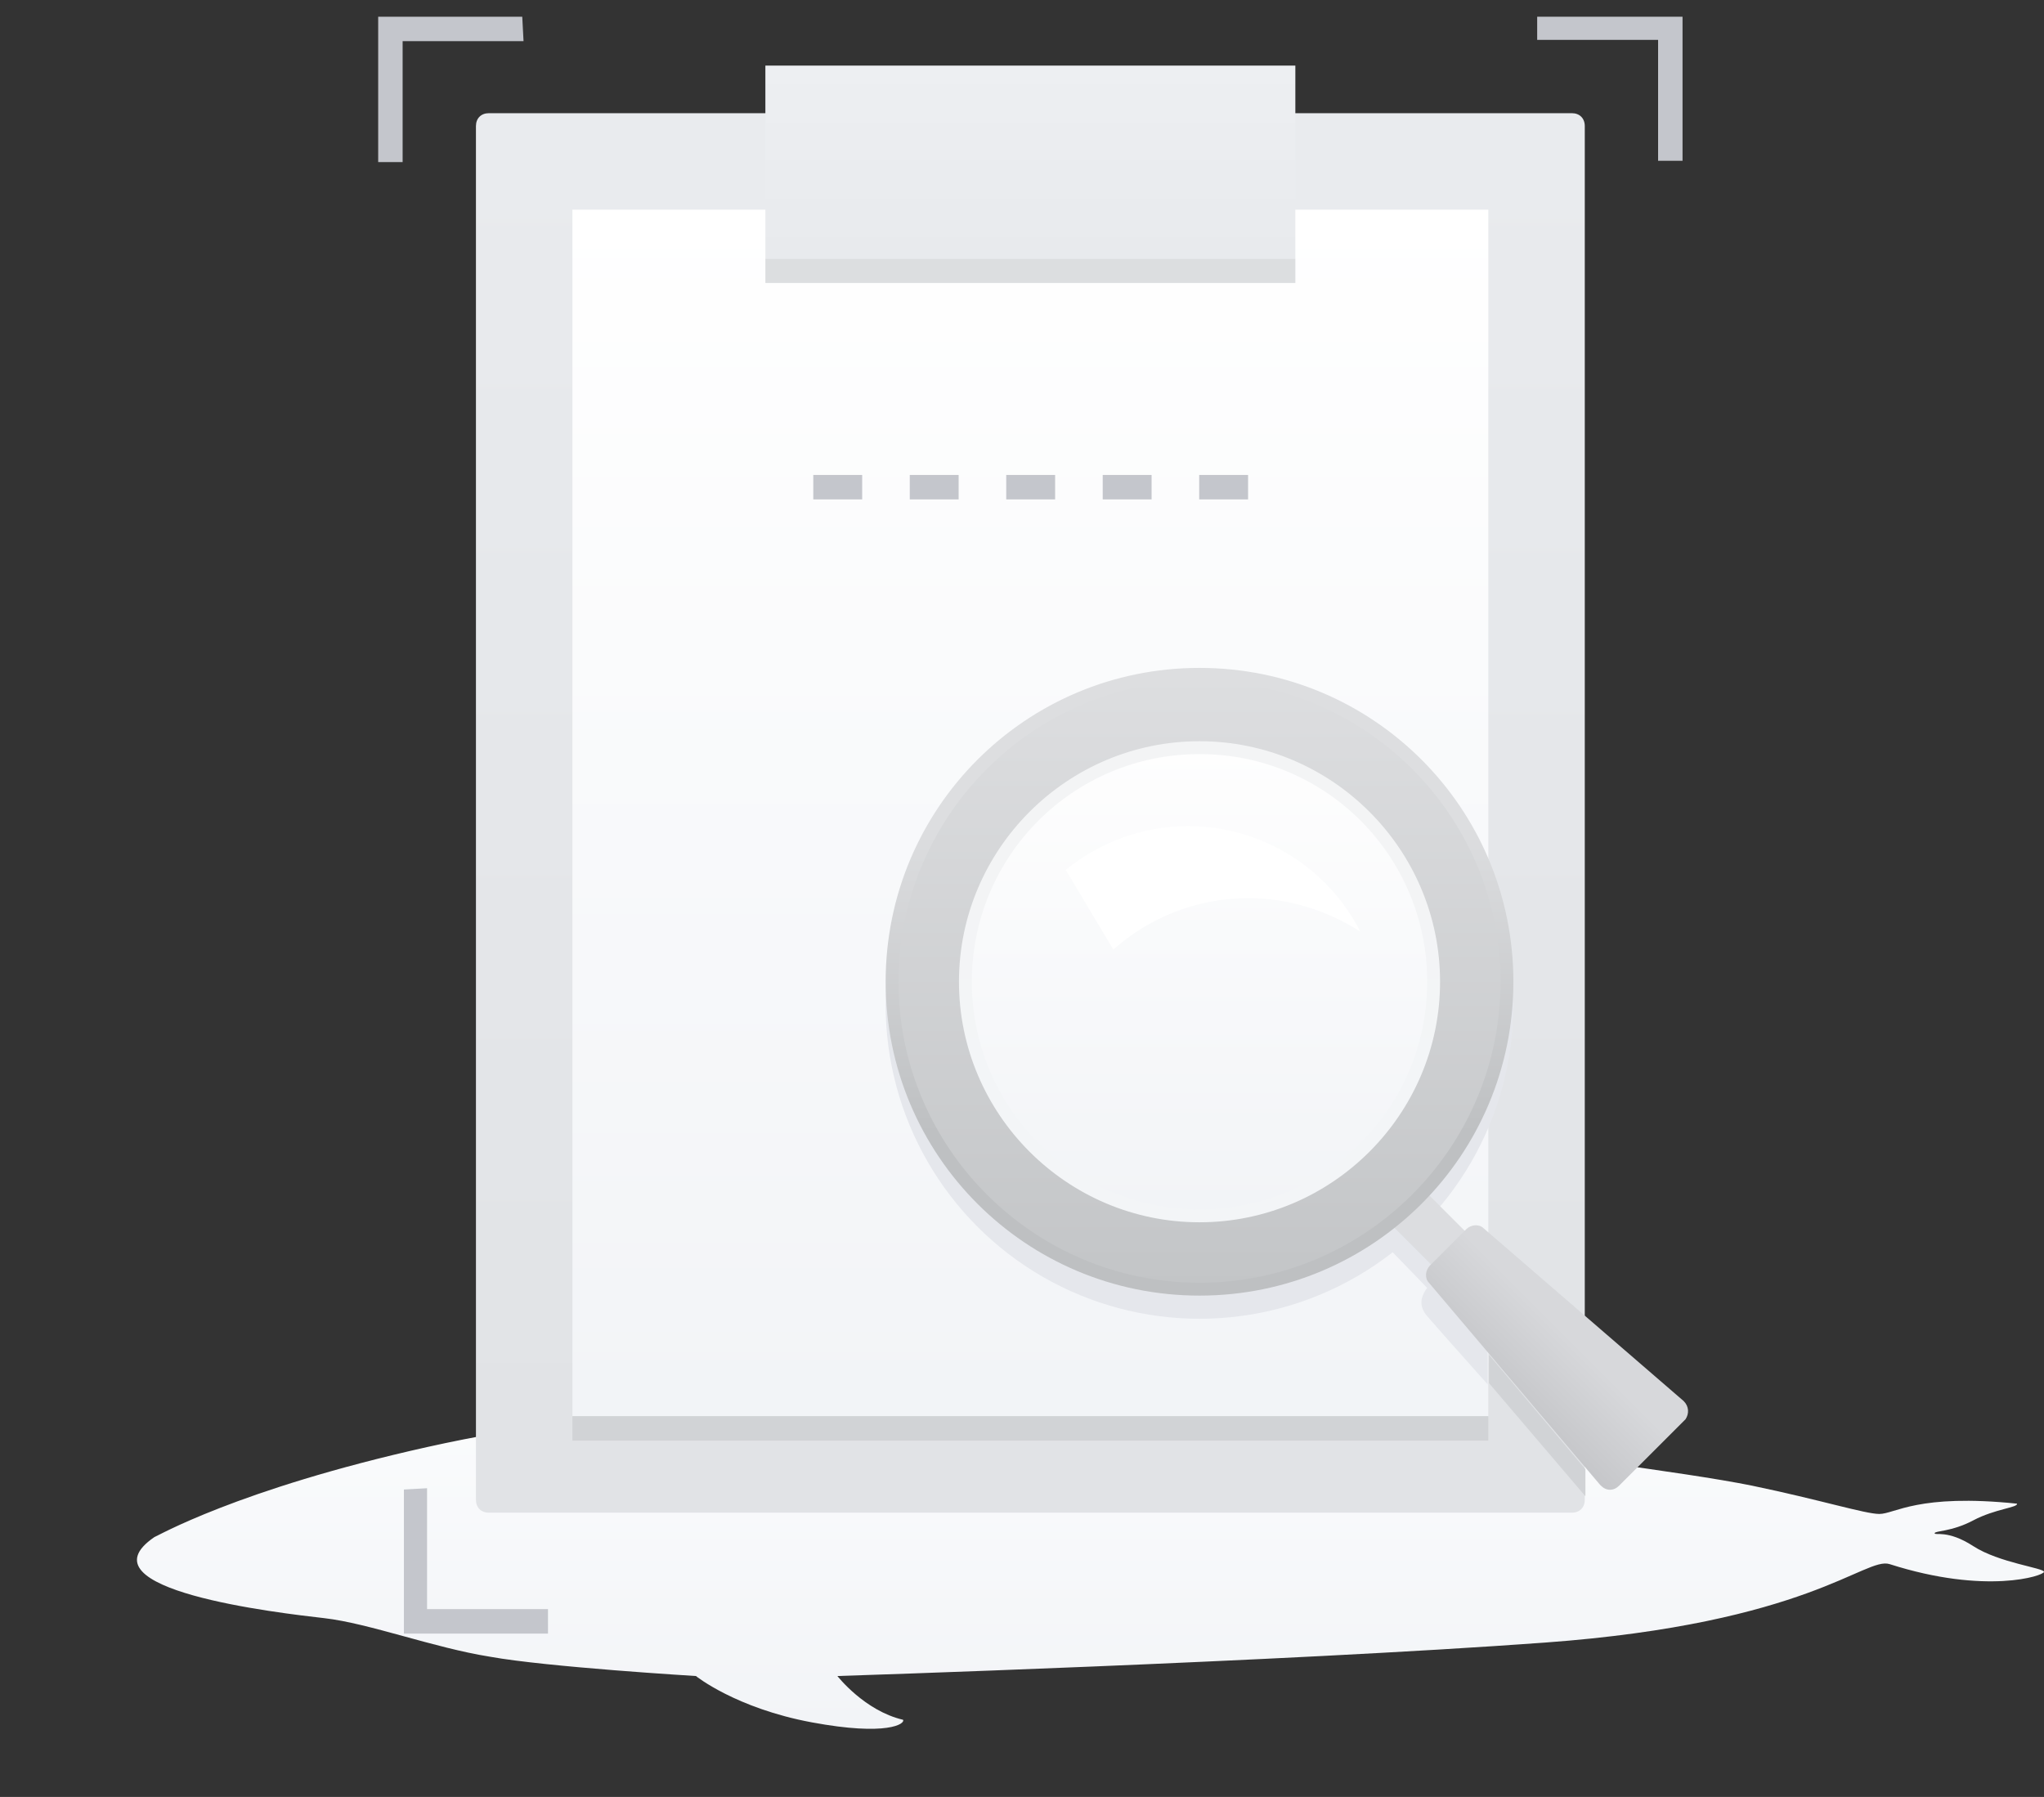 <svg xmlns="http://www.w3.org/2000/svg" xmlns:xlink="http://www.w3.org/1999/xlink" id="图层_1" x="0" y="0" version="1.1" viewBox="0 0 158.9 139.7" xml:space="preserve" style="enable-background:new 0 0 158.9 139.7"><rect x="0" y="0" width="158.9" height="139.7" fill="#333333" stroke="none"/><style type="text/css">.st0{fill:url(#Fill-1_1_)}.st1{fill:#c4c6cc}.st2{fill:url(#矩形-2_1_)}.st3{fill:url(#矩形_6_)}.st4{fill:#dcdee0}.st5{fill:#d1d3d6}.st6{fill:url(#矩形-3_1_)}.st7{fill:#e5e7ec}.st8{fill:#dcdde0}.st9{fill:url(#路径-13_1_)}.st10{fill:url(#椭圆形_1_)}.st11{fill:url(#SVGID_1_)}.st12{fill:url(#椭圆形_4_)}.st13{fill:url(#SVGID_2_)}.st14{fill:#fff}</style><g id="页面-1"><g id="Exception_x2F_异常提示" transform="translate(-869, -2918)"><g id="搜索为空" transform="translate(869, 2918)"><linearGradient id="Fill-1_1_" x1="84.774" x2="84.774" y1="-243.767" y2="-217.595" gradientTransform="matrix(1 0 0 1 0 352)" gradientUnits="userSpaceOnUse"><stop offset="0" style="stop-color:#fbfcfd"/><stop offset="1" style="stop-color:#f2f4f7"/></linearGradient><path id="Fill-1" d="M33.2,112.5c14.8-3.3,36-4.8,50.5-4.1c14.4,0.7,26.4,3.3,27.3,2.7c2.9-1.9,9-2.8,8.7-2 c-0.3,0.7-4.3,3.1-3,3.4c1.3,0.4,14.1,1.9,19.5,3c5.3,1.1,8.8,2.2,9.9,2.2c1.2,0,3-1.6,10.7-0.8c0.1,0.3-1.7,0.4-3.4,1.3 c-1.7,0.9-3,0.8-3,1s1-0.3,3,1s5.5,1.7,5.5,2s-4.5,1.8-12-0.6c-1.9-0.6-6.3,4.6-26.8,6.1c-20.5,1.5-55,2.6-55,2.6 s2.1,2.7,5.1,3.4c0.2,0.3-1.2,1.3-7.1,0.2c-5.9-1.1-9-3.6-9-3.6s-11.6-0.7-16-1.5c-4.4-0.7-9.4-2.6-12.9-3S6,123.6,12,119.5 C12.1,119.5,18.4,115.8,33.2,112.5z" class="st0"/><path id="形状结合" d="M33.2,115.7v9.4h9.4v1.9H31.4v-11.2L33.2,115.7L33.2,115.7z" class="st1"/><path id="形状结合备份" d="M40.7,3.2h-9.4v9.4h-1.9V3.2l0,0V1.3h11.2L40.7,3.2L40.7,3.2z" class="st1"/><path id="形状结合备份-2" d="M128.9,12.5V3.1h-9.4V1.3h9.4l0,0h1.9v11.2H128.9z" class="st1"/><linearGradient id="矩形-2_1_" x1="1074.131" x2="1074.131" y1="-66.542" y2="-65.606" gradientTransform="matrix(86.25 0 0 108.75 -92563.664 7246.514)" gradientUnits="userSpaceOnUse"><stop offset="0" style="stop-color:#ebedf0;stop-opacity:.992"/><stop offset="1" style="stop-color:#e1e3e6"/></linearGradient><path id="矩形-2" d="M38,8.8h84.2c0.6,0,1,0.4,1,1v106.8c0,0.6-0.4,1-1,1H38c-0.6,0-1-0.4-1-1V9.8 C37,9.2,37.4,8.8,38,8.8z" class="st2"/><linearGradient id="矩形_6_" x1="1071.084" x2="1071.084" y1="-67.331" y2="-66.342" gradientTransform="matrix(71.25 0 0 93.75 -76234.664 6328.537)" gradientUnits="userSpaceOnUse"><stop offset="0" style="stop-color:#fff"/><stop offset="1" style="stop-color:#f2f4f7"/></linearGradient><rect id="矩形_1_" width="71.2" height="93.8" x="44.5" y="16.3" class="st3"/><rect id="矩形_2_" width="41.2" height="1.9" x="59.5" y="20.1" class="st4"/><rect id="矩形_3_" width="71.2" height="1.9" x="44.5" y="110.1" class="st5"/><linearGradient id="矩形-3_1_" x1="1058.346" x2="1058.346" y1="-96.899" y2="-95.907" gradientTransform="matrix(41.25 0 0 15 -43576.656 1458.529)" gradientUnits="userSpaceOnUse"><stop offset="0" style="stop-color:#edeff2"/><stop offset="1" style="stop-color:#e8eaed"/></linearGradient><rect id="矩形-3" width="41.2" height="15" x="59.5" y="5.1" class="st6"/><g id="编组-3" transform="translate(223.125, 98.625)"><rect id="矩形_4_" width="3.8" height="1.9" x="-159.9" y="-61.7" class="st1"/><rect id="矩形备份" width="3.8" height="1.9" x="-152.4" y="-61.7" class="st1"/><rect id="矩形备份-2" width="3.8" height="1.9" x="-144.9" y="-61.7" class="st1"/><rect id="矩形备份-3" width="3.8" height="1.9" x="-137.4" y="-61.7" class="st1"/><rect id="矩形备份-4" width="3.8" height="1.9" x="-129.9" y="-61.7" class="st1"/></g><g id="编组-6" transform="translate(228.75, 113.625)"><circle id="椭圆形" cx="-135.5" cy="-35.5" r="24.4" class="st7"/><path id="路径-12" d="M-120.9-16.7l3.1,3.2c-0.6,0.8-0.6,1.5,0,2.2s2.2,2.5,4.7,5.3v-7.5l-6.1-5L-120.9-16.7z" class="st7"/><g id="编组-4" transform="translate(50.226, 51.709) rotate(-45) translate(-50.226, -51.709) translate(44.601, 36.709)"><rect id="矩形_5_" width="3.7" height="9.4" x="-65.5" y="-156.8" class="st8" transform="matrix(-1 1.521109e-05 -1.521109e-05 -1 -127.38 -304.186)"/><linearGradient id="路径-13_1_" x1="-803.57" x2="-810.075" y1="18.673" y2="12.167" gradientTransform="matrix(0.707 0.707 0.707 -0.707 492.938 440.724)" gradientUnits="userSpaceOnUse"><stop offset="0" style="stop-color:#d7d8db"/><stop offset="1" style="stop-color:#bebfc2"/></linearGradient><path id="路径-13" d="M-65.7-151h4c0.5,0,1,0.4,1,0.9l1.5,20.5c0,0.6-0.4,1-0.9,1.1c0,0,0,0-0.1,0h-7.2 c-0.6,0-1-0.4-1-1v-0.1l1.7-20.5C-66.7-150.6-66.2-151-65.7-151z" class="st9"/></g><g id="编组-5"><g><linearGradient id="椭圆形_1_" x1="-310.035" x2="-310.035" y1="-72.756" y2="-71.756" gradientTransform="matrix(47.75 0 0 47.75 14668.692 3412.905)" gradientUnits="userSpaceOnUse"><stop offset=".002" style="stop-color:#dddee0"/><stop offset=".998" style="stop-color:#c3c5c7"/></linearGradient><circle id="椭圆形_2_" cx="-135.5" cy="-37.3" r="23.9" class="st10"/><linearGradient id="SVGID_1_" x1="-310.035" x2="-310.035" y1="-72.511" y2="-72.01" gradientTransform="matrix(47.75 0 0 47.75 14668.692 3412.905)" gradientUnits="userSpaceOnUse"><stop offset="0" style="stop-color:#dddee0"/><stop offset="1" style="stop-color:#bec0c2"/></linearGradient><path d="M-135.5-12.9c-13.5,0-24.4-10.9-24.4-24.4s10.9-24.4,24.4-24.4s24.4,10.9,24.4,24.4 S-122-12.9-135.5-12.9z M-135.5-60.7c-12.9,0-23.4,10.5-23.4,23.4s10.5,23.4,23.4,23.4c12.9,0,23.4-10.5,23.4-23.4 S-122.6-60.7-135.5-60.7z" class="st11"/></g><g><linearGradient id="椭圆形_4_" x1="-318.091" x2="-318.091" y1="-76.165" y2="-75.18" gradientTransform="matrix(36.5 0 0 36.5 11474.819 2724.422)" gradientUnits="userSpaceOnUse"><stop offset="0" style="stop-color:#fefefe"/><stop offset="1" style="stop-color:#f2f4f7"/></linearGradient><circle id="椭圆形_3_" cx="-135.5" cy="-37.3" r="18.2" class="st12"/><linearGradient id="SVGID_2_" x1="-318.091" x2="-318.091" y1="-75.921" y2="-75.417" gradientTransform="matrix(36.5 0 0 36.5 11474.819 2724.422)" gradientUnits="userSpaceOnUse"><stop offset="0" style="stop-color:#f3f4f5"/><stop offset="1" style="stop-color:#f3f5f7"/></linearGradient><path d="M-135.5-18.6c-10.3,0-18.7-8.4-18.7-18.7s8.4-18.7,18.7-18.7c10.3,0,18.7,8.4,18.7,18.7 S-125.2-18.6-135.5-18.6z M-135.5-55c-9.8,0-17.7,7.9-17.7,17.7s7.9,17.7,17.7,17.7s17.7-7.9,17.7-17.7S-125.7-55-135.5-55z" class="st13"/></g><path id="形状结合_1_" d="M-136.4-49.4c5.8,0,10.9,3.3,13.4,8.2c-2.5-1.6-5.5-2.6-8.7-2.6 c-4,0-7.7,1.5-10.5,4l-3.7-6.2C-143.3-48.1-140-49.4-136.4-49.4z" class="st14"/></g><polygon id="路径-14" points="-113 -8.3 -113 -6.1 -105.5 2.7 -105.5 .6" class="st5"/></g></g></g></g></svg>